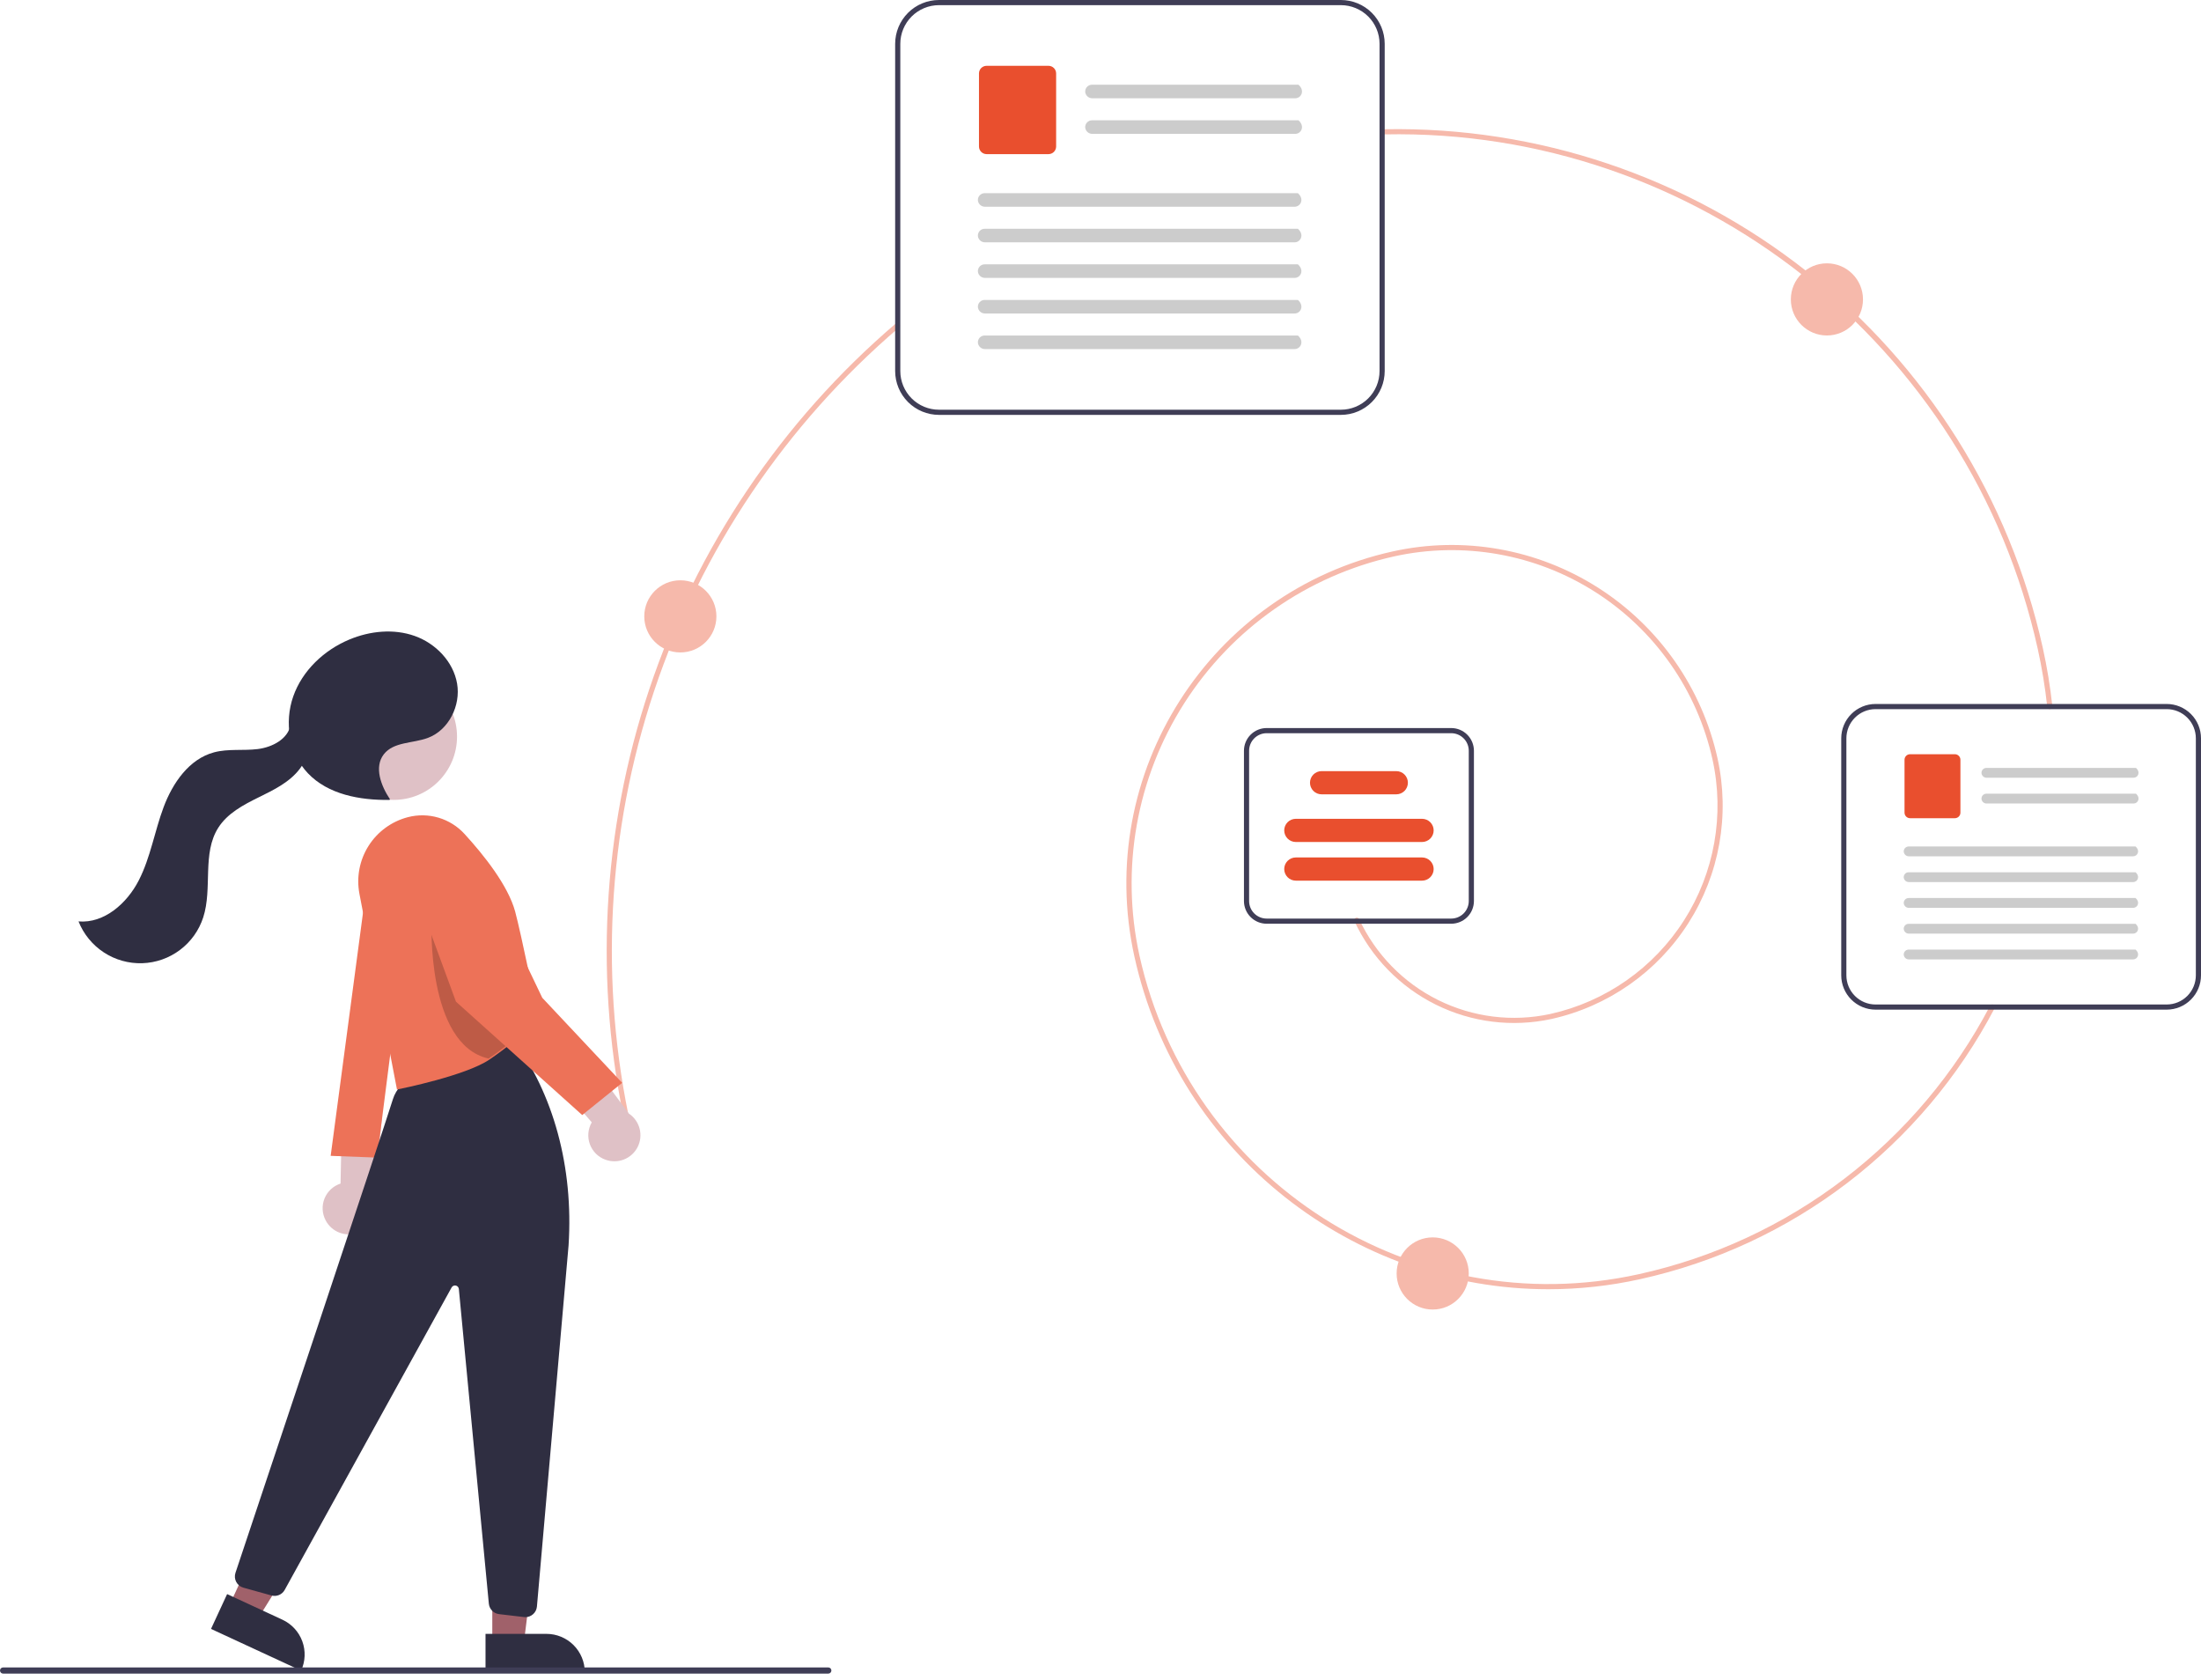 <svg width="300" height="229" viewBox="0 0 300 229" fill="none" xmlns="http://www.w3.org/2000/svg">
<g clip-path="url(#clip0_1749_9531)">
<path d="M211.057 175.704C184.541 175.704 160.58 157.309 154.623 130.372C149.108 105.436 164.909 80.662 189.845 75.148C194.605 74.095 199.526 73.99 204.326 74.839C209.127 75.688 213.713 77.474 217.824 80.096C221.934 82.717 225.487 86.123 228.282 90.118C231.076 94.112 233.056 98.619 234.108 103.379C235.804 111.087 234.373 119.153 230.129 125.807C225.885 132.461 219.175 137.16 211.47 138.873C206.147 140.029 200.59 139.34 195.71 136.92C190.831 134.5 186.919 130.492 184.618 125.556C184.598 125.514 184.587 125.468 184.585 125.422C184.583 125.376 184.591 125.33 184.606 125.286C184.622 125.243 184.647 125.203 184.678 125.169C184.71 125.135 184.747 125.108 184.789 125.088C184.831 125.069 184.877 125.058 184.923 125.056C184.969 125.055 185.015 125.062 185.059 125.078C185.102 125.094 185.142 125.119 185.176 125.151C185.21 125.182 185.237 125.22 185.256 125.262C187.489 130.054 191.286 133.943 196.022 136.292C200.758 138.641 206.152 139.309 211.319 138.187C218.841 136.515 225.393 131.927 229.537 125.429C233.681 118.932 235.078 111.057 233.423 103.53C231.337 94.099 225.59 85.882 217.446 80.688C209.302 75.494 199.428 73.748 189.996 75.834C178.191 78.458 167.91 85.659 161.407 95.855C154.904 106.051 152.711 118.41 155.309 130.221C162.108 160.965 192.652 180.447 223.397 173.647C233.555 171.408 243.101 166.975 251.366 160.66C259.631 154.344 266.415 146.299 271.245 137.086C271.266 137.045 271.295 137.009 271.331 136.979C271.366 136.949 271.407 136.927 271.451 136.913C271.495 136.9 271.542 136.895 271.588 136.899C271.634 136.903 271.679 136.916 271.72 136.938C271.76 136.959 271.797 136.989 271.826 137.024C271.856 137.06 271.878 137.101 271.892 137.145C271.905 137.189 271.91 137.235 271.906 137.281C271.901 137.327 271.888 137.372 271.867 137.413C266.99 146.716 260.138 154.841 251.792 161.218C243.446 167.596 233.807 172.072 223.549 174.333C219.447 175.243 215.259 175.702 211.057 175.704Z" fill="#F6B9AB"/>
<path d="M279.391 96.644C279.304 96.644 279.221 96.612 279.156 96.554C279.092 96.496 279.051 96.416 279.042 96.33C278.756 93.676 278.324 91.039 277.748 88.432C268.575 46.958 231.144 17.454 188.745 18.316C188.652 18.318 188.562 18.283 188.494 18.218C188.427 18.154 188.388 18.065 188.387 17.972C188.385 17.879 188.42 17.789 188.484 17.721C188.549 17.654 188.638 17.616 188.731 17.614C209.542 17.227 229.846 24.054 246.196 36.934C262.547 49.815 273.937 67.957 278.433 88.28C279.015 90.912 279.452 93.575 279.74 96.255C279.745 96.301 279.741 96.348 279.728 96.392C279.715 96.436 279.693 96.477 279.665 96.513C279.636 96.549 279.6 96.579 279.559 96.601C279.519 96.623 279.474 96.637 279.429 96.642C279.416 96.643 279.403 96.644 279.391 96.644Z" fill="#F6B9AB"/>
<path d="M85.708 154.239C85.628 154.239 85.55 154.212 85.488 154.162C85.426 154.112 85.382 154.042 85.365 153.964C80.945 134.046 82.026 113.3 88.492 93.95C94.958 74.599 106.566 57.371 122.073 44.112C122.108 44.081 122.148 44.058 122.192 44.044C122.236 44.029 122.283 44.023 122.329 44.027C122.375 44.03 122.42 44.042 122.461 44.063C122.503 44.084 122.539 44.113 122.57 44.148C122.6 44.183 122.623 44.224 122.637 44.268C122.651 44.312 122.657 44.359 122.653 44.405C122.649 44.451 122.636 44.496 122.615 44.537C122.594 44.578 122.565 44.615 122.53 44.645C107.12 57.822 95.584 74.942 89.158 94.172C82.733 113.402 81.658 134.018 86.051 153.812C86.062 153.864 86.062 153.917 86.05 153.968C86.038 154.019 86.015 154.067 85.982 154.108C85.949 154.149 85.907 154.182 85.86 154.205C85.812 154.228 85.76 154.239 85.708 154.239Z" fill="#F6B9AB"/>
<path d="M182.767 56.542H127.982C126.399 56.54 124.881 55.91 123.762 54.791C122.643 53.672 122.013 52.154 122.011 50.572V5.97C122.013 4.387 122.643 2.87 123.762 1.751C124.881 0.631 126.399 0.002 127.982 0H182.767C184.35 0.002 185.868 0.631 186.987 1.751C188.106 2.87 188.736 4.387 188.738 5.97V50.572C188.736 52.154 188.106 53.672 186.987 54.791C185.868 55.91 184.35 56.54 182.767 56.542ZM127.982 0.702C126.585 0.704 125.246 1.259 124.258 2.247C123.271 3.235 122.715 4.574 122.714 5.97V50.572C122.715 51.968 123.271 53.307 124.258 54.295C125.246 55.282 126.585 55.838 127.982 55.839H182.767C184.164 55.838 185.503 55.282 186.491 54.295C187.478 53.307 188.034 51.968 188.035 50.572V5.97C188.034 4.574 187.478 3.235 186.491 2.247C185.503 1.259 184.164 0.704 182.767 0.702H127.982Z" fill="#3F3D56"/>
<path d="M176.54 13.394H148.891C148.648 13.399 148.412 13.311 148.231 13.149C148.05 12.987 147.937 12.762 147.916 12.52C147.909 12.394 147.928 12.269 147.971 12.151C148.015 12.033 148.081 11.926 148.168 11.835C148.254 11.743 148.358 11.671 148.473 11.621C148.589 11.572 148.713 11.546 148.838 11.546H176.984C177.911 12.361 177.346 13.394 176.54 13.394L176.54 13.394Z" fill="#CCCCCC"/>
<path d="M176.54 18.244H148.891C148.648 18.248 148.412 18.161 148.231 17.999C148.05 17.837 147.937 17.612 147.916 17.369C147.909 17.244 147.928 17.119 147.971 17.001C148.015 16.883 148.081 16.776 148.168 16.684C148.254 16.593 148.358 16.521 148.473 16.471C148.589 16.422 148.713 16.396 148.838 16.396H176.984C177.911 17.211 177.346 18.244 176.54 18.244H176.54Z" fill="#CCCCCC"/>
<path d="M142.913 21.005H134.475C134.199 21.005 133.935 20.895 133.74 20.7C133.546 20.506 133.436 20.241 133.436 19.966V10.008C133.436 9.732 133.546 9.468 133.74 9.273C133.935 9.079 134.199 8.969 134.475 8.969H142.913C143.189 8.969 143.453 9.079 143.648 9.274C143.843 9.468 143.952 9.732 143.953 10.008V19.966C143.952 20.241 143.843 20.506 143.648 20.7C143.453 20.895 143.189 21.005 142.913 21.005Z" fill="#E94F2E"/>
<path d="M176.46 28.174H134.261C134.018 28.179 133.783 28.091 133.602 27.929C133.421 27.767 133.308 27.542 133.287 27.3C133.28 27.175 133.299 27.049 133.342 26.931C133.385 26.814 133.452 26.706 133.539 26.615C133.625 26.524 133.729 26.451 133.844 26.402C133.959 26.352 134.084 26.326 134.209 26.326H176.904C177.831 27.141 177.266 28.174 176.46 28.174V28.174Z" fill="#CCCCCC"/>
<path d="M176.46 33.025H134.261C134.018 33.03 133.783 32.943 133.602 32.781C133.421 32.618 133.308 32.393 133.287 32.151C133.28 32.026 133.299 31.901 133.342 31.783C133.385 31.665 133.452 31.557 133.539 31.466C133.625 31.375 133.729 31.302 133.844 31.253C133.959 31.203 134.084 31.178 134.209 31.178H176.904C177.831 31.992 177.266 33.025 176.46 33.025V33.025Z" fill="#CCCCCC"/>
<path d="M176.46 37.873H134.261C134.018 37.878 133.783 37.791 133.602 37.629C133.421 37.466 133.308 37.242 133.287 36.999C133.28 36.874 133.299 36.749 133.342 36.631C133.385 36.513 133.452 36.405 133.539 36.314C133.625 36.223 133.729 36.151 133.844 36.101C133.959 36.051 134.084 36.026 134.209 36.026H176.904C177.831 36.841 177.266 37.873 176.46 37.873V37.873Z" fill="#CCCCCC"/>
<path d="M176.46 42.724H134.261C134.018 42.73 133.783 42.642 133.602 42.48C133.421 42.317 133.308 42.093 133.287 41.85C133.28 41.725 133.299 41.6 133.342 41.482C133.385 41.364 133.452 41.256 133.539 41.165C133.625 41.074 133.729 41.002 133.844 40.952C133.959 40.903 134.084 40.877 134.209 40.877H176.904C177.831 41.692 177.266 42.725 176.46 42.725V42.724Z" fill="#CCCCCC"/>
<path d="M176.46 47.573H134.261C134.018 47.578 133.783 47.49 133.602 47.328C133.421 47.166 133.308 46.941 133.287 46.699C133.28 46.574 133.299 46.448 133.342 46.33C133.385 46.213 133.452 46.105 133.539 46.014C133.625 45.923 133.729 45.85 133.844 45.8C133.959 45.751 134.084 45.725 134.209 45.725H176.904C177.831 46.54 177.266 47.573 176.46 47.573V47.573Z" fill="#CCCCCC"/>
<path d="M295.324 137.6H255.64C254.4 137.599 253.211 137.106 252.335 136.229C251.458 135.353 250.965 134.164 250.964 132.925V100.617C250.965 99.377 251.458 98.189 252.335 97.312C253.211 96.436 254.4 95.943 255.64 95.941H295.324C296.564 95.943 297.752 96.436 298.629 97.312C299.506 98.189 299.999 99.377 300 100.617V132.925C299.999 134.164 299.506 135.353 298.629 136.229C297.752 137.106 296.564 137.599 295.324 137.6ZM255.64 96.644C254.586 96.645 253.576 97.064 252.831 97.809C252.086 98.554 251.667 99.564 251.666 100.617V132.925C251.667 133.978 252.086 134.988 252.831 135.733C253.576 136.478 254.586 136.897 255.64 136.898H295.324C296.378 136.897 297.388 136.478 298.133 135.733C298.877 134.988 299.296 133.978 299.298 132.925V100.617C299.296 99.564 298.877 98.554 298.133 97.809C297.388 97.064 296.378 96.645 295.324 96.644L255.64 96.644Z" fill="#3F3D56"/>
<path d="M290.814 105.995H270.785C270.609 105.998 270.438 105.935 270.307 105.817C270.176 105.7 270.095 105.537 270.079 105.361C270.074 105.271 270.088 105.18 270.119 105.094C270.151 105.009 270.199 104.931 270.262 104.865C270.324 104.799 270.399 104.747 270.483 104.711C270.566 104.675 270.656 104.656 270.747 104.656H291.135C291.807 105.246 291.397 105.995 290.813 105.995L290.814 105.995Z" fill="#CCCCCC"/>
<path d="M290.814 109.508H270.785C270.609 109.511 270.438 109.448 270.307 109.33C270.176 109.213 270.095 109.05 270.079 108.875C270.074 108.784 270.088 108.693 270.119 108.608C270.151 108.522 270.199 108.444 270.262 108.378C270.324 108.312 270.399 108.26 270.483 108.224C270.566 108.188 270.656 108.169 270.747 108.169H291.135C291.807 108.76 291.397 109.508 290.813 109.508L290.814 109.508Z" fill="#CCCCCC"/>
<path d="M266.456 111.508H260.343C260.143 111.508 259.952 111.428 259.811 111.287C259.67 111.146 259.591 110.955 259.59 110.755V103.542C259.591 103.342 259.67 103.151 259.811 103.01C259.952 102.869 260.143 102.79 260.343 102.789H266.456C266.655 102.79 266.846 102.869 266.987 103.01C267.129 103.151 267.208 103.342 267.208 103.542V110.755C267.208 110.955 267.129 111.146 266.988 111.287C266.846 111.428 266.655 111.508 266.456 111.508Z" fill="#E94F2E"/>
<path d="M290.755 116.701H260.188C260.012 116.704 259.841 116.641 259.71 116.524C259.579 116.406 259.498 116.243 259.482 116.068C259.477 115.977 259.491 115.886 259.522 115.801C259.554 115.715 259.602 115.637 259.665 115.571C259.727 115.505 259.803 115.453 259.886 115.417C259.97 115.381 260.06 115.363 260.15 115.363H291.077C291.749 115.953 291.339 116.701 290.755 116.701V116.701Z" fill="#CCCCCC"/>
<path d="M290.755 120.215H260.188C260.012 120.219 259.841 120.155 259.71 120.038C259.579 119.92 259.498 119.757 259.482 119.582C259.477 119.491 259.491 119.4 259.522 119.315C259.554 119.23 259.602 119.152 259.665 119.086C259.727 119.02 259.803 118.967 259.886 118.931C259.97 118.895 260.06 118.877 260.15 118.877H291.077C291.749 119.467 291.339 120.215 290.755 120.215V120.215Z" fill="#CCCCCC"/>
<path d="M290.755 123.727H260.188C260.012 123.73 259.841 123.667 259.71 123.549C259.579 123.432 259.498 123.269 259.482 123.094C259.477 123.003 259.491 122.912 259.522 122.827C259.554 122.741 259.602 122.663 259.665 122.597C259.727 122.531 259.803 122.479 259.886 122.443C259.97 122.407 260.06 122.388 260.15 122.388H291.077C291.749 122.979 291.339 123.727 290.755 123.727V123.727Z" fill="#CCCCCC"/>
<path d="M290.755 127.241H260.188C260.012 127.244 259.841 127.181 259.71 127.063C259.579 126.946 259.498 126.783 259.482 126.608C259.477 126.517 259.491 126.426 259.522 126.341C259.554 126.255 259.602 126.177 259.665 126.111C259.727 126.045 259.803 125.993 259.886 125.957C259.97 125.921 260.06 125.902 260.15 125.902H291.077C291.749 126.493 291.339 127.241 290.755 127.241V127.241Z" fill="#CCCCCC"/>
<path d="M290.755 130.753H260.188C260.012 130.756 259.841 130.693 259.71 130.576C259.579 130.458 259.498 130.295 259.482 130.12C259.477 130.029 259.491 129.938 259.522 129.853C259.554 129.767 259.602 129.689 259.665 129.623C259.727 129.557 259.803 129.505 259.886 129.469C259.97 129.433 260.06 129.415 260.15 129.415H291.077C291.749 130.005 291.339 130.753 290.755 130.753V130.753Z" fill="#CCCCCC"/>
<path d="M197.806 125.891H172.646C171.826 125.89 171.04 125.564 170.46 124.984C169.88 124.404 169.554 123.618 169.553 122.798V102.315C169.554 101.495 169.88 100.709 170.46 100.129C171.04 99.549 171.826 99.223 172.646 99.222H197.806C198.626 99.223 199.412 99.549 199.992 100.129C200.572 100.709 200.898 101.495 200.899 102.315V122.798C200.898 123.618 200.572 124.404 199.992 124.984C199.412 125.564 198.626 125.89 197.806 125.891ZM172.646 99.925C172.012 99.925 171.404 100.178 170.956 100.626C170.508 101.074 170.256 101.682 170.255 102.315V122.798C170.256 123.432 170.508 124.039 170.956 124.488C171.404 124.936 172.012 125.188 172.646 125.189H197.806C198.439 125.188 199.047 124.936 199.495 124.488C199.943 124.039 200.196 123.432 200.196 122.798V102.315C200.196 101.682 199.943 101.074 199.495 100.626C199.047 100.178 198.439 99.925 197.806 99.925H172.646Z" fill="#3F3D56"/>
<path d="M193.83 114.752H176.622C176.202 114.752 175.8 114.585 175.504 114.289C175.208 113.993 175.041 113.591 175.041 113.171C175.041 112.752 175.208 112.35 175.504 112.054C175.8 111.758 176.202 111.591 176.622 111.591H193.83C194.249 111.591 194.651 111.758 194.947 112.054C195.244 112.35 195.41 112.752 195.41 113.171C195.41 113.591 195.244 113.993 194.947 114.289C194.651 114.585 194.249 114.752 193.83 114.752Z" fill="#E94F2E"/>
<path d="M190.318 108.255H180.133C179.714 108.255 179.312 108.088 179.016 107.792C178.72 107.495 178.553 107.093 178.553 106.674C178.553 106.255 178.72 105.853 179.016 105.557C179.312 105.26 179.714 105.094 180.133 105.094H190.318C190.737 105.094 191.139 105.26 191.436 105.557C191.732 105.853 191.898 106.255 191.898 106.674C191.898 107.093 191.732 107.495 191.436 107.792C191.139 108.088 190.737 108.255 190.318 108.255Z" fill="#E94F2E"/>
<path d="M193.83 120.02H176.622C176.202 120.02 175.8 119.853 175.504 119.557C175.208 119.26 175.041 118.858 175.041 118.439C175.041 118.02 175.208 117.618 175.504 117.322C175.8 117.025 176.202 116.859 176.622 116.859H193.83C194.249 116.859 194.651 117.025 194.947 117.322C195.244 117.618 195.41 118.02 195.41 118.439C195.41 118.858 195.244 119.26 194.947 119.557C194.651 119.853 194.249 120.02 193.83 120.02Z" fill="#E94F2E"/>
<path d="M44.39 166.325C44.147 165.869 44.007 165.366 43.979 164.851C43.952 164.335 44.038 163.82 44.231 163.341C44.424 162.862 44.72 162.432 45.098 162.08C45.476 161.728 45.926 161.463 46.417 161.304L46.676 148.757L52.045 152.458L50.976 163.806C51.189 164.649 51.085 165.54 50.684 166.311C50.283 167.083 49.614 167.68 48.802 167.991C47.99 168.301 47.092 168.303 46.279 167.996C45.466 167.689 44.794 167.095 44.39 166.325H44.39Z" fill="#DFC1C6"/>
<path d="M50.327 118.012L45.071 157.525L51.398 157.764L56.685 116.284L55.416 115.536C54.933 115.251 54.388 115.09 53.827 115.067C53.267 115.045 52.71 115.162 52.206 115.407C51.702 115.652 51.267 116.018 50.939 116.473C50.611 116.927 50.4 117.456 50.327 118.012Z" fill="#ED7258"/>
<path d="M67.1 223.903L71.405 223.902L73.454 207.295L67.099 207.296L67.1 223.903Z" fill="#A0616A"/>
<path d="M79.709 227.9L66.177 227.901L66.177 222.672L74.481 222.672C75.867 222.672 77.197 223.223 78.178 224.203C79.158 225.184 79.709 226.513 79.709 227.9Z" fill="#2F2E41"/>
<path d="M31.277 218.757L35.184 220.565L44.02 206.356L38.254 203.687L31.277 218.757Z" fill="#A0616A"/>
<path d="M41.04 227.682L28.761 221.997L30.957 217.253L38.492 220.741C39.75 221.324 40.726 222.382 41.204 223.684C41.681 224.986 41.623 226.424 41.04 227.682Z" fill="#2F2E41"/>
<path d="M71.614 220.393C71.55 220.393 71.487 220.39 71.425 220.382L68.019 219.982C67.66 219.938 67.328 219.774 67.075 219.516C66.823 219.257 66.666 218.921 66.63 218.562L62.541 175.667C62.53 175.555 62.484 175.449 62.409 175.366C62.334 175.282 62.234 175.224 62.123 175.201C62.013 175.179 61.899 175.192 61.796 175.239C61.694 175.286 61.61 175.364 61.555 175.463L38.805 216.681C38.634 216.993 38.362 217.238 38.034 217.376C37.706 217.513 37.341 217.536 36.998 217.44L33.172 216.377C32.965 216.32 32.772 216.221 32.605 216.087C32.438 215.953 32.3 215.786 32.199 215.597C32.098 215.407 32.037 215.2 32.019 214.986C32.002 214.772 32.027 214.557 32.095 214.354C35.428 204.382 52.125 154.406 53.553 149.806C55.258 144.31 67.992 142.144 69.089 141.967L69.719 141.337L69.84 141.5C75.461 149.066 78.18 159.086 77.498 169.715L77.498 169.719L73.184 218.951C73.149 219.344 72.969 219.71 72.678 219.977C72.388 220.244 72.008 220.392 71.614 220.393Z" fill="#2F2E41"/>
<path d="M53.668 109.013C58.432 109.013 62.293 105.151 62.293 100.387C62.293 95.624 58.432 91.762 53.668 91.762C48.904 91.762 45.042 95.624 45.042 100.387C45.042 105.151 48.904 109.013 53.668 109.013Z" fill="#DFC1C6"/>
<path d="M54.108 148.484L48.99 121.807C48.562 119.554 49.006 117.222 50.233 115.283C51.459 113.345 53.377 111.946 55.597 111.368C56.969 111.012 58.413 111.036 59.772 111.438C61.131 111.84 62.355 112.606 63.312 113.652C65.925 116.504 69.243 120.654 70.217 124.231C71.041 127.267 73.36 138.646 73.383 138.76L73.402 138.851L73.338 138.917C73.326 138.93 72.083 140.214 70.149 141.817C69.014 142.758 67.853 143.631 66.701 144.412C63.463 146.598 54.655 148.375 54.281 148.45L54.108 148.484Z" fill="#ED7258"/>
<path opacity="0.2" d="M66.602 144.267C67.887 143.396 69.053 142.497 70.037 141.682C69.682 136.435 61.952 125.45 58.819 125.45C58.819 125.45 58.078 142.381 66.602 144.267Z" fill="black"/>
<path d="M82.512 158.047C82.027 157.871 81.586 157.591 81.221 157.226C80.855 156.861 80.575 156.421 80.398 155.936C80.221 155.45 80.153 154.932 80.198 154.418C80.243 153.904 80.401 153.406 80.659 152.959L72.456 143.461L78.923 142.62L85.721 151.768C86.443 152.252 86.963 152.984 87.181 153.825C87.399 154.666 87.301 155.559 86.906 156.333C86.51 157.107 85.845 157.709 85.035 158.025C84.225 158.341 83.328 158.348 82.512 158.047H82.512Z" fill="#DFC1C6"/>
<path d="M59.577 111.938C59.935 111.946 60.291 111.986 60.64 112.06C61.348 112.222 62.005 112.557 62.551 113.035C63.098 113.513 63.517 114.119 63.772 114.799L73.914 135.986L84.801 147.575L79.357 151.965L62.149 136.513L55.274 117.801C55.054 117.125 54.999 116.407 55.112 115.705C55.224 115.004 55.503 114.339 55.923 113.767C56.344 113.194 56.894 112.729 57.53 112.411C58.165 112.093 58.867 111.931 59.577 111.938Z" fill="#ED7258"/>
<path d="M53.157 108.934C51.93 107.096 50.961 104.548 52.312 102.8C53.647 101.074 56.278 101.328 58.322 100.564C61.168 99.501 62.818 96.157 62.303 93.163C61.789 90.168 59.385 87.686 56.521 86.671C53.658 85.655 50.429 85.985 47.625 87.155C44.173 88.595 41.211 91.38 39.97 94.908C38.728 98.436 39.392 102.672 41.968 105.384C44.73 108.291 49.064 109.066 53.073 109.019" fill="#2F2E41"/>
<path d="M39.612 98.763C39.261 100.727 37.107 101.842 35.127 102.087C33.148 102.332 31.1 102.018 29.173 102.533C25.775 103.44 23.534 106.708 22.301 110.001C21.068 113.294 20.521 116.848 18.918 119.979C17.316 123.109 14.209 125.869 10.704 125.576C11.391 127.304 12.594 128.779 14.149 129.798C15.705 130.818 17.537 131.332 19.396 131.272C21.254 131.212 23.049 130.58 24.535 129.461C26.022 128.343 27.127 126.794 27.7 125.025C28.987 121.05 27.509 116.311 29.761 112.792C31.006 110.844 33.158 109.699 35.232 108.678C37.306 107.657 39.483 106.61 40.874 104.763C42.265 102.916 42.543 100 40.829 98.448" fill="#2F2E41"/>
<path d="M0.418 228.085H112.903C113.013 228.085 113.119 228.04 113.197 227.962C113.276 227.884 113.32 227.777 113.32 227.667C113.32 227.556 113.276 227.45 113.197 227.371C113.119 227.293 113.013 227.249 112.903 227.249H0.418C0.307 227.249 0.201 227.293 0.123 227.371C0.045 227.45 0.001 227.556 0.001 227.667C0.001 227.777 0.045 227.884 0.123 227.962C0.201 228.04 0.307 228.085 0.418 228.085Z" fill="#3F3D56"/>
<path d="M92.732 88.918C95.447 88.918 97.648 86.717 97.648 84.001C97.648 81.286 95.447 79.085 92.732 79.085C90.016 79.085 87.815 81.286 87.815 84.001C87.815 86.717 90.016 88.918 92.732 88.918Z" fill="#F6B9AB"/>
<path d="M249.012 45.721C251.727 45.721 253.929 43.52 253.929 40.805C253.929 38.089 251.727 35.888 249.012 35.888C246.296 35.888 244.095 38.089 244.095 40.805C244.095 43.52 246.296 45.721 249.012 45.721Z" fill="#F6B9AB"/>
<path d="M195.28 178.472C197.995 178.472 200.196 176.27 200.196 173.555C200.196 170.839 197.995 168.638 195.28 168.638C192.564 168.638 190.363 170.839 190.363 173.555C190.363 176.27 192.564 178.472 195.28 178.472Z" fill="#F6B9AB"/>
</g>
<defs>
<clipPath id="clip0_1749_9531">
<rect width="300" height="228.085" fill="white"/>
</clipPath>
</defs>
</svg>
